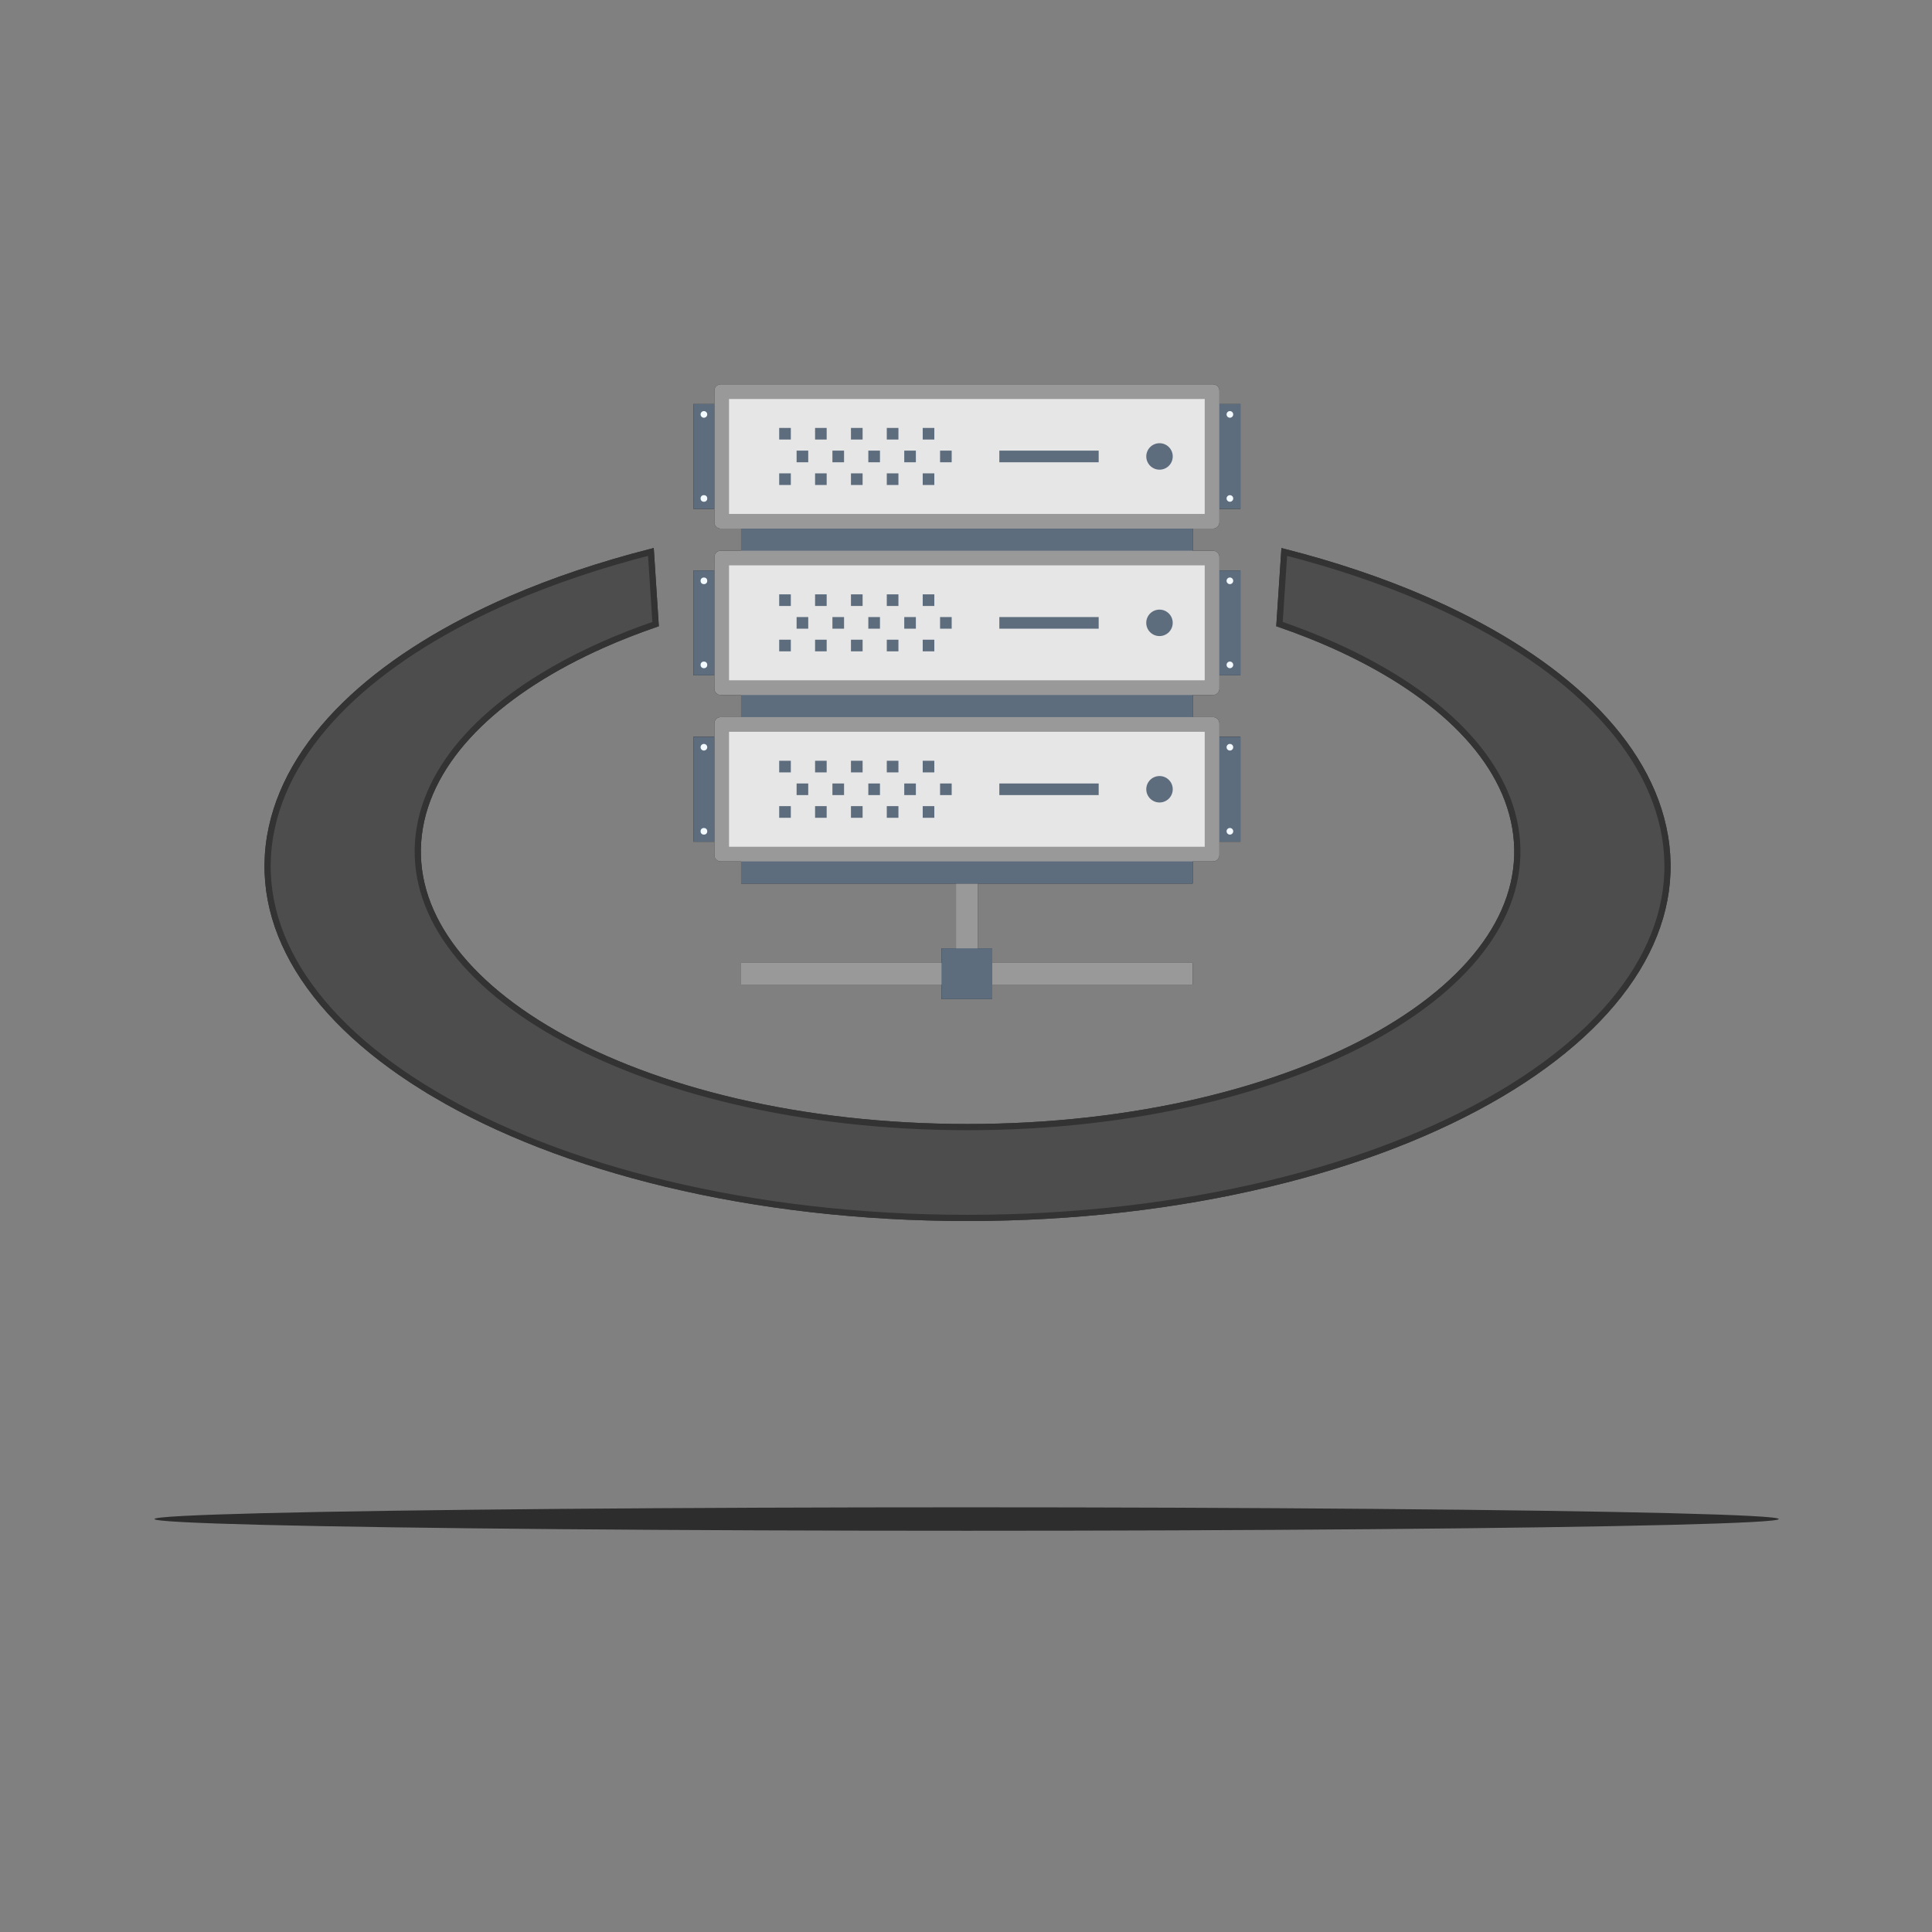 <?xml version="1.0" encoding="UTF-8" standalone="no"?>
<!-- Created with Inkscape (http://www.inkscape.org/) -->

<svg
   xmlns:dc="http://purl.org/dc/elements/1.1/"
   xmlns:cc="http://creativecommons.org/ns#"
   xmlns:rdf="http://www.w3.org/1999/02/22-rdf-syntax-ns#"
   xmlns:svg="http://www.w3.org/2000/svg"
   xmlns="http://www.w3.org/2000/svg"
   xmlns:sodipodi="http://sodipodi.sourceforge.net/DTD/sodipodi-0.dtd"
   xmlns:inkscape="http://www.inkscape.org/namespaces/inkscape"
   width="33.867mm"
   height="33.867mm"
   viewBox="0 0 120 120"
   id="svg4759"
   version="1.1"
   inkscape:version="0.91 r13725"
   sodipodi:docname="Self-Host.svg">
  <defs
     id="defs4761">
    <filter
       inkscape:collect="always"
       style="color-interpolation-filters:sRGB"
       id="filter16971"
       x="-0.048"
       width="1.096"
       y="-0.08"
       height="1.161">
      <feGaussianBlur
         inkscape:collect="always"
         stdDeviation="4.504"
         id="feGaussianBlur16973" />
    </filter>
    <filter
       inkscape:collect="always"
       style="color-interpolation-filters:sRGB"
       id="filter5527"
       x="-0.07"
       width="1.14"
       y="-2.21"
       height="5.42">
      <feGaussianBlur
         inkscape:collect="always"
         stdDeviation="2.762"
         id="feGaussianBlur5529" />
    </filter>
  </defs>
  <sodipodi:namedview
     id="base"
     pagecolor="#ffffff"
     bordercolor="#666666"
     borderopacity="1.0"
     inkscape:pageopacity="0.0"
     inkscape:pageshadow="2"
     inkscape:zoom="2.2292974"
     inkscape:cx="23.740121"
     inkscape:cy="37.627265"
     inkscape:document-units="px"
     inkscape:current-layer="layer1"
     showgrid="false"
     fit-margin-top="0"
     fit-margin-left="0"
     fit-margin-right="0"
     fit-margin-bottom="0"
     inkscape:window-width="1366"
     inkscape:window-height="713"
     inkscape:window-x="0"
     inkscape:window-y="27"
     inkscape:window-maximized="1"
     showborder="false"
     showguides="true"
     inkscape:guide-bbox="true" />
  <g
     inkscape:label="Layer 1"
     inkscape:groupmode="layer"
     id="layer1"
     transform="translate(-283.176,-965.613)">
    <g
       id="g16137"
       transform="translate(731.088,811.53)" />
    <g
       id="g16139"
       transform="translate(731.088,811.53)" />
    <g
       id="g16141"
       transform="translate(731.088,811.53)" />
    <g
       id="g16143"
       transform="translate(731.088,811.53)" />
    <g
       id="g16145"
       transform="translate(731.088,811.53)" />
    <g
       id="g16147"
       transform="translate(731.088,811.53)" />
    <g
       id="g16149"
       transform="translate(731.088,811.53)" />
    <g
       id="g16151"
       transform="translate(731.088,811.53)" />
    <g
       id="g16153"
       transform="translate(731.088,811.53)" />
    <g
       id="g16155"
       transform="translate(731.088,811.53)" />
    <g
       id="g16157"
       transform="translate(731.088,811.53)" />
    <g
       id="g16159"
       transform="translate(731.088,811.53)" />
    <g
       id="g16161"
       transform="translate(731.088,811.53)" />
    <g
       id="g16163"
       transform="translate(731.088,811.53)" />
    <g
       id="g16165"
       transform="translate(731.088,811.53)" />
    <g
       id="g5531"
       inkscape:export-xdpi="90"
       inkscape:export-ydpi="90">
      <rect
         ry="0"
         rx="0"
         style="opacity:1;fill:#808080;fill-opacity:1;stroke:none;stroke-width:6.791;stroke-linecap:round;stroke-linejoin:round;stroke-miterlimit:4;stroke-dasharray:none;stroke-dashoffset:0;stroke-opacity:1"
         id="rect5453"
         width="120"
         height="120"
         x="283.176"
         y="965.613" />
      <g
         transform="matrix(0.844,0,0,0.844,52.88,145.367)"
         id="g16975">
        <g
           transform="matrix(0.456,0,0,0.456,157.981,562.801)"
           id="g16765"
           style="fill:#1a1a1a;filter:url(#filter16971)">
          <g
             id="g16767"
             transform="translate(-126.922,-46.412)"
             style="fill:#1a1a1a">
            <path
               style="fill:#1a1a1a;stroke:#333333"
               sodipodi:nodetypes="scscccccccccccccccccccsscccccccccccccccccss"
               inkscape:connector-curvature="0"
               d="m 448.988,1120.028 c 10.199,6.026 22.893,11 37.44,14.486 14.723,3.531 31.179,5.504 48.576,5.504 17.396,0 33.852,-1.973 48.574,-5.504 14.545,-3.486 27.241,-8.46 37.44,-14.486 9.983,-5.898 17.495,-12.764 22.021,-20.189 4.405,-7.227 5.962,-14.95 4.25,-22.819 -1.662,-7.641 -6.254,-14.71 -13.027,-20.971 -6.608,-6.107 -15.333,-11.478 -25.534,-15.898 -6.883,-2.982 -14.487,-5.536 -22.611,-7.614 l -0.77,11.64 c 2.993,1.036 5.87,2.158 8.595,3.373 4.006,1.787 7.701,3.756 11.024,5.887 3.35,2.15 6.328,4.468 8.868,6.93 2.566,2.487 4.689,5.124 6.304,7.891 1.631,2.795 2.742,5.724 3.264,8.763 0.525,3.073 0.419,6.107 -0.271,9.069 -0.701,2.995 -2.004,5.916 -3.86,8.727 -1.874,2.842 -4.314,5.569 -7.27,8.151 -2.982,2.606 -6.488,5.06 -10.459,7.32 -4.011,2.275 -8.48,4.352 -13.35,6.187 -4.899,1.846 -10.199,3.444 -15.833,4.762 -5.661,1.32 -11.65,2.35 -17.896,3.051 -6.264,0.703 -12.774,1.071 -19.458,1.071 -6.686,0 -13.193,-0.368 -19.46,-1.071 -6.246,-0.701 -12.233,-1.73 -17.896,-3.051 -5.634,-1.317 -10.934,-2.916 -15.833,-4.762 -4.871,-1.835 -9.339,-3.911 -13.35,-6.187 -3.971,-2.261 -7.477,-4.714 -10.459,-7.32 -2.956,-2.582 -5.396,-5.31 -7.27,-8.151 -1.856,-2.811 -3.159,-5.731 -3.86,-8.727 -0.691,-2.963 -0.796,-5.996 -0.271,-9.069 0.522,-3.039 1.633,-5.968 3.264,-8.763 1.614,-2.767 3.737,-5.403 6.304,-7.891 2.54,-2.462 5.517,-4.779 8.868,-6.93 3.323,-2.131 7.019,-4.1 11.024,-5.887 2.724,-1.214 5.6,-2.336 8.591,-3.372 l -0.757,-11.645 c -8.127,2.079 -15.736,4.634 -22.624,7.617 -10.199,4.421 -18.923,9.791 -25.531,15.898 -6.773,6.261 -11.365,13.33 -13.027,20.971 -1.712,7.869 -0.157,15.593 4.248,22.819 4.527,7.426 12.038,14.291 22.022,20.19 z"
               id="path16769" />
            <g
               transform="matrix(0.388,0,0,0.388,217.137,642.712)"
               id="g16771"
               style="fill:#1a1a1a">
              <g
                 id="g16773"
                 transform="translate(-168.109,-4.688)"
                 style="fill:#1a1a1a">
                <g
                   transform="translate(731.088,811.53)"
                   id="g16775"
                   style="fill:#1a1a1a">
                  <rect
                     id="rect16777"
                     height="30.011"
                     width="9.052"
                     style="fill:#1a1a1a;fill-opacity:1"
                     y="335.795"
                     x="251.469" />
                  <rect
                     id="rect16779"
                     height="9.044"
                     width="187.853"
                     style="fill:#1a1a1a;fill-opacity:1"
                     y="368.768"
                     x="162.074" />
                </g>
                <g
                   transform="translate(731.088,811.53)"
                   id="g16781"
                   style="fill:#1a1a1a">
                  <rect
                     id="rect16783"
                     height="21.125"
                     width="21.125"
                     style="fill:#1a1a1a"
                     y="362.726"
                     x="245.427" />
                  <rect
                     id="rect16785"
                     height="147.638"
                     width="187.853"
                     style="fill:#1a1a1a"
                     y="188.16"
                     x="162.074" />
                </g>
                <path
                   id="path16787"
                   d="m 1092.112,997.069 c 0,1.436 -1.18,2.614 -2.614,2.614 l -204.828,0 c -1.434,0 -2.619,-1.175 -2.619,-2.614 l 0,-54.792 c 0,-1.436 1.185,-2.616 2.619,-2.616 l 204.828,0 c 1.436,0 2.614,1.18 2.614,2.616 l 0,54.792 z"
                   style="fill:#1a1a1a"
                   inkscape:connector-curvature="0" />
                <rect
                   id="rect16789"
                   height="47.803"
                   width="197.862"
                   style="fill:#1a1a1a"
                   y="945.776"
                   x="888.144" />
                <g
                   transform="translate(731.088,811.53)"
                   id="g16791"
                   style="fill:#1a1a1a">
                  <path
                     id="path16793"
                     d="m 341.619,158.136 c 0,3.044 -2.465,5.509 -5.501,5.509 -3.036,0 -5.507,-2.465 -5.507,-5.509 0,-3.034 2.47,-5.501 5.507,-5.501 3.037,0 5.501,2.468 5.501,5.501 z"
                     style="fill:#1a1a1a"
                     inkscape:connector-curvature="0" />
                  <rect
                     id="rect16795"
                     height="4.828"
                     width="4.838"
                     style="fill:#1a1a1a"
                     y="146.278"
                     x="177.92" />
                  <rect
                     id="rect16797"
                     height="4.828"
                     width="4.826"
                     style="fill:#1a1a1a"
                     y="146.278"
                     x="192.845" />
                  <rect
                     id="rect16799"
                     height="4.828"
                     width="4.846"
                     style="fill:#1a1a1a"
                     y="146.278"
                     x="207.77" />
                  <rect
                     id="rect16801"
                     height="4.828"
                     width="4.844"
                     style="fill:#1a1a1a"
                     y="146.278"
                     x="222.674" />
                  <rect
                     id="rect16803"
                     height="4.828"
                     width="4.828"
                     style="fill:#1a1a1a"
                     y="146.278"
                     x="237.619" />
                  <rect
                     id="rect16805"
                     height="4.841"
                     width="4.838"
                     style="fill:#1a1a1a"
                     y="165.171"
                     x="177.92" />
                  <rect
                     id="rect16807"
                     height="4.841"
                     width="4.826"
                     style="fill:#1a1a1a"
                     y="165.171"
                     x="192.845" />
                  <rect
                     id="rect16809"
                     height="4.841"
                     width="4.846"
                     style="fill:#1a1a1a"
                     y="165.171"
                     x="207.77" />
                  <rect
                     id="rect16811"
                     height="4.841"
                     width="4.844"
                     style="fill:#1a1a1a"
                     y="165.171"
                     x="222.674" />
                  <rect
                     id="rect16813"
                     height="4.841"
                     width="4.828"
                     style="fill:#1a1a1a"
                     y="165.171"
                     x="237.619" />
                  <rect
                     id="rect16815"
                     height="4.844"
                     width="4.838"
                     style="fill:#1a1a1a"
                     y="155.72"
                     x="185.165" />
                  <rect
                     id="rect16817"
                     height="4.844"
                     width="4.836"
                     style="fill:#1a1a1a"
                     y="155.72"
                     x="200.064" />
                  <rect
                     id="rect16819"
                     height="4.844"
                     width="4.844"
                     style="fill:#1a1a1a"
                     y="155.72"
                     x="214.994" />
                  <rect
                     id="rect16821"
                     height="4.844"
                     width="4.833"
                     style="fill:#1a1a1a"
                     y="155.72"
                     x="229.939" />
                  <rect
                     id="rect16823"
                     height="4.844"
                     width="4.831"
                     style="fill:#1a1a1a"
                     y="155.72"
                     x="244.838" />
                  <rect
                     id="rect16825"
                     height="4.844"
                     width="41.318"
                     style="fill:#1a1a1a"
                     y="155.72"
                     x="269.491" />
                  <rect
                     id="rect16827"
                     height="43.597"
                     width="8.727"
                     style="fill:#1a1a1a"
                     y="136.346"
                     x="361.037" />
                </g>
                <g
                   transform="translate(731.088,811.53)"
                   id="g16829"
                   style="fill:#1a1a1a">
                  <path
                     id="path16831"
                     d="m 366.771,140.654 c 0,0.765 -0.627,1.385 -1.388,1.385 -0.748,0 -1.375,-0.62 -1.375,-1.385 0,-0.755 0.627,-1.377 1.375,-1.377 0.758,0 1.388,0.622 1.388,1.377 z"
                     style="fill:#1a1a1a"
                     inkscape:connector-curvature="0" />
                  <path
                     id="path16833"
                     d="m 366.771,175.619 c 0,0.758 -0.627,1.38 -1.388,1.38 -0.748,0 -1.375,-0.622 -1.375,-1.38 0,-0.763 0.627,-1.375 1.375,-1.375 0.758,0 1.388,0.612 1.388,1.375 z"
                     style="fill:#1a1a1a"
                     inkscape:connector-curvature="0" />
                </g>
                <rect
                   id="rect16835"
                   height="43.597"
                   width="8.717"
                   style="fill:#1a1a1a"
                   y="947.876"
                   x="873.322" />
                <g
                   transform="translate(731.088,811.53)"
                   id="g16837"
                   style="fill:#1a1a1a">
                  <path
                     id="path16839"
                     d="m 147.991,140.654 c 0,0.765 -0.625,1.385 -1.388,1.385 -0.765,0 -1.38,-0.62 -1.38,-1.385 0,-0.755 0.614,-1.377 1.38,-1.377 0.763,0 1.388,0.622 1.388,1.377 z"
                     style="fill:#1a1a1a"
                     inkscape:connector-curvature="0" />
                  <circle
                     id="circle16841"
                     r="1.385"
                     cy="175.616"
                     cx="146.611"
                     style="fill:#1a1a1a" />
                </g>
                <path
                   id="path16843"
                   d="m 1092.112,1066.281 c 0,1.441 -1.18,2.614 -2.614,2.614 l -204.828,0 c -1.434,0 -2.619,-1.172 -2.619,-2.614 l 0,-54.779 c 0,-1.446 1.185,-2.619 2.619,-2.619 l 204.828,0 c 1.436,0 2.614,1.172 2.614,2.619 l 0,54.779 z"
                   style="fill:#1a1a1a;fill-opacity:1"
                   inkscape:connector-curvature="0" />
                <rect
                   id="rect16845"
                   height="47.803"
                   width="197.862"
                   style="fill:#1a1a1a;fill-opacity:1"
                   y="1014.973"
                   x="888.144" />
                <g
                   transform="translate(731.088,811.53)"
                   id="g16847"
                   style="fill:#1a1a1a">
                  <circle
                     id="circle16849"
                     r="5.504"
                     cy="227.354"
                     cx="336.102"
                     style="fill:#1a1a1a" />
                  <rect
                     id="rect16851"
                     height="4.838"
                     width="4.838"
                     style="fill:#1a1a1a"
                     y="215.501"
                     x="177.92" />
                  <rect
                     id="rect16853"
                     height="4.838"
                     width="4.826"
                     style="fill:#1a1a1a"
                     y="215.501"
                     x="192.845" />
                  <rect
                     id="rect16855"
                     height="4.838"
                     width="4.846"
                     style="fill:#1a1a1a"
                     y="215.501"
                     x="207.77" />
                  <rect
                     id="rect16857"
                     height="4.838"
                     width="4.844"
                     style="fill:#1a1a1a"
                     y="215.501"
                     x="222.674" />
                  <rect
                     id="rect16859"
                     height="4.838"
                     width="4.828"
                     style="fill:#1a1a1a"
                     y="215.501"
                     x="237.619" />
                  <rect
                     id="rect16861"
                     height="4.838"
                     width="4.838"
                     style="fill:#1a1a1a"
                     y="234.368"
                     x="177.92" />
                  <rect
                     id="rect16863"
                     height="4.838"
                     width="4.826"
                     style="fill:#1a1a1a"
                     y="234.368"
                     x="192.845" />
                  <rect
                     id="rect16865"
                     height="4.838"
                     width="4.846"
                     style="fill:#1a1a1a"
                     y="234.368"
                     x="207.77" />
                  <rect
                     id="rect16867"
                     height="4.838"
                     width="4.844"
                     style="fill:#1a1a1a"
                     y="234.368"
                     x="222.674" />
                  <rect
                     id="rect16869"
                     height="4.838"
                     width="4.828"
                     style="fill:#1a1a1a"
                     y="234.368"
                     x="237.619" />
                  <rect
                     id="rect16871"
                     height="4.836"
                     width="4.838"
                     style="fill:#1a1a1a"
                     y="224.947"
                     x="185.165" />
                  <rect
                     id="rect16873"
                     height="4.836"
                     width="4.836"
                     style="fill:#1a1a1a"
                     y="224.947"
                     x="200.064" />
                  <rect
                     id="rect16875"
                     height="4.836"
                     width="4.844"
                     style="fill:#1a1a1a"
                     y="224.947"
                     x="214.994" />
                  <rect
                     id="rect16877"
                     height="4.836"
                     width="4.833"
                     style="fill:#1a1a1a"
                     y="224.947"
                     x="229.939" />
                  <rect
                     id="rect16879"
                     height="4.836"
                     width="4.831"
                     style="fill:#1a1a1a"
                     y="224.947"
                     x="244.838" />
                  <rect
                     id="rect16881"
                     height="4.836"
                     width="41.318"
                     style="fill:#1a1a1a"
                     y="224.947"
                     x="269.491" />
                  <rect
                     id="rect16883"
                     height="43.597"
                     width="8.727"
                     style="fill:#1a1a1a"
                     y="205.568"
                     x="361.037" />
                </g>
                <g
                   transform="translate(731.088,811.53)"
                   id="g16885"
                   style="fill:#1a1a1a">
                  <path
                     id="path16887"
                     d="m 366.771,209.876 c 0,0.758 -0.627,1.377 -1.388,1.377 -0.748,0 -1.375,-0.62 -1.375,-1.377 0,-0.763 0.627,-1.388 1.375,-1.388 0.758,0.001 1.388,0.628 1.388,1.388 z"
                     style="fill:#1a1a1a"
                     inkscape:connector-curvature="0" />
                  <path
                     id="path16889"
                     d="m 366.771,244.836 c 0,0.758 -0.627,1.385 -1.388,1.385 -0.748,0 -1.375,-0.625 -1.375,-1.385 0,-0.76 0.627,-1.377 1.375,-1.377 0.758,0 1.388,0.617 1.388,1.377 z"
                     style="fill:#1a1a1a"
                     inkscape:connector-curvature="0" />
                </g>
                <rect
                   id="rect16891"
                   height="43.597"
                   width="8.717"
                   style="fill:#1a1a1a"
                   y="1017.098"
                   x="873.322" />
                <g
                   transform="translate(731.088,811.53)"
                   id="g16893"
                   style="fill:#1a1a1a">
                  <circle
                     id="circle16895"
                     r="1.385"
                     cy="209.876"
                     cx="146.611"
                     style="fill:#1a1a1a" />
                  <circle
                     id="circle16897"
                     r="1.385"
                     cy="244.838"
                     cx="146.611"
                     style="fill:#1a1a1a" />
                </g>
                <path
                   id="path16899"
                   d="m 1092.112,1135.501 c 0,1.426 -1.18,2.606 -2.614,2.606 l -204.828,0 c -1.434,0 -2.619,-1.18 -2.619,-2.606 l 0,-54.787 c 0,-1.434 1.185,-2.619 2.619,-2.619 l 204.828,0 c 1.436,0 2.614,1.188 2.614,2.619 l 0,54.787 z"
                   style="fill:#1a1a1a;fill-opacity:1"
                   inkscape:connector-curvature="0" />
                <rect
                   id="rect16901"
                   height="47.823"
                   width="197.862"
                   style="fill:#1a1a1a;fill-opacity:1"
                   y="1084.196"
                   x="888.144" />
                <g
                   transform="translate(731.088,811.53)"
                   id="g16903"
                   style="fill:#1a1a1a">
                  <path
                     id="path16905"
                     d="m 341.619,296.573 c 0,3.036 -2.465,5.499 -5.501,5.499 -3.036,0 -5.507,-2.465 -5.507,-5.499 0,-3.046 2.47,-5.499 5.507,-5.499 3.037,0 5.501,2.45 5.501,5.499 z"
                     style="fill:#1a1a1a"
                     inkscape:connector-curvature="0" />
                  <rect
                     id="rect16907"
                     height="4.833"
                     width="4.838"
                     style="fill:#1a1a1a"
                     y="284.723"
                     x="177.92" />
                  <rect
                     id="rect16909"
                     height="4.833"
                     width="4.826"
                     style="fill:#1a1a1a"
                     y="284.723"
                     x="192.845" />
                  <rect
                     id="rect16911"
                     height="4.833"
                     width="4.846"
                     style="fill:#1a1a1a"
                     y="284.723"
                     x="207.77" />
                  <rect
                     id="rect16913"
                     height="4.833"
                     width="4.844"
                     style="fill:#1a1a1a"
                     y="284.723"
                     x="222.674" />
                  <rect
                     id="rect16915"
                     height="4.833"
                     width="4.828"
                     style="fill:#1a1a1a"
                     y="284.723"
                     x="237.619" />
                  <rect
                     id="rect16917"
                     height="4.849"
                     width="4.838"
                     style="fill:#1a1a1a"
                     y="303.59"
                     x="177.92" />
                  <rect
                     id="rect16919"
                     height="4.849"
                     width="4.826"
                     style="fill:#1a1a1a"
                     y="303.59"
                     x="192.845" />
                  <rect
                     id="rect16921"
                     height="4.849"
                     width="4.846"
                     style="fill:#1a1a1a"
                     y="303.59"
                     x="207.77" />
                  <rect
                     id="rect16923"
                     height="4.849"
                     width="4.844"
                     style="fill:#1a1a1a"
                     y="303.59"
                     x="222.674" />
                  <rect
                     id="rect16925"
                     height="4.849"
                     width="4.828"
                     style="fill:#1a1a1a"
                     y="303.59"
                     x="237.619" />
                  <rect
                     id="rect16927"
                     height="4.823"
                     width="4.838"
                     style="fill:#1a1a1a"
                     y="294.17"
                     x="185.165" />
                  <rect
                     id="rect16929"
                     height="4.823"
                     width="4.836"
                     style="fill:#1a1a1a"
                     y="294.17"
                     x="200.064" />
                  <rect
                     id="rect16931"
                     height="4.823"
                     width="4.844"
                     style="fill:#1a1a1a"
                     y="294.17"
                     x="214.994" />
                  <rect
                     id="rect16933"
                     height="4.823"
                     width="4.833"
                     style="fill:#1a1a1a"
                     y="294.17"
                     x="229.939" />
                  <rect
                     id="rect16935"
                     height="4.823"
                     width="4.831"
                     style="fill:#1a1a1a"
                     y="294.17"
                     x="244.838" />
                  <rect
                     id="rect16937"
                     height="4.823"
                     width="41.318"
                     style="fill:#1a1a1a"
                     y="294.17"
                     x="269.491" />
                  <rect
                     id="rect16939"
                     height="43.622"
                     width="8.727"
                     style="fill:#1a1a1a"
                     y="274.765"
                     x="361.037" />
                </g>
                <g
                   transform="translate(731.088,811.53)"
                   id="g16941"
                   style="fill:#1a1a1a">
                  <path
                     id="path16943"
                     d="m 366.771,279.094 c 0,0.758 -0.627,1.375 -1.388,1.375 -0.748,0 -1.375,-0.617 -1.375,-1.375 0,-0.768 0.627,-1.377 1.375,-1.377 0.758,-0.003 1.388,0.609 1.388,1.377 z"
                     style="fill:#1a1a1a"
                     inkscape:connector-curvature="0" />
                  <path
                     id="path16945"
                     d="m 366.771,314.053 c 0,0.76 -0.627,1.385 -1.388,1.385 -0.748,0 -1.375,-0.625 -1.375,-1.385 0,-0.765 0.627,-1.375 1.375,-1.375 0.758,0 1.388,0.61 1.388,1.375 z"
                     style="fill:#1a1a1a"
                     inkscape:connector-curvature="0" />
                </g>
                <rect
                   id="rect16947"
                   height="43.622"
                   width="8.717"
                   style="fill:#1a1a1a"
                   y="1086.295"
                   x="873.322" />
                <g
                   transform="translate(731.088,811.53)"
                   id="g16949"
                   style="fill:#1a1a1a">
                  <path
                     id="path16951"
                     d="m 147.991,279.094 c 0,0.758 -0.625,1.375 -1.388,1.375 -0.765,0 -1.38,-0.617 -1.38,-1.375 0,-0.768 0.614,-1.377 1.38,-1.377 0.763,-0.003 1.388,0.609 1.388,1.377 z"
                     style="fill:#1a1a1a"
                     inkscape:connector-curvature="0" />
                  <circle
                     id="circle16953"
                     r="1.385"
                     cy="314.061"
                     cx="146.611"
                     style="fill:#1a1a1a" />
                </g>
              </g>
            </g>
          </g>
        </g>
        <g
           id="g16669"
           transform="matrix(0.456,0,0,0.456,157.981,562.801)">
          <g
             transform="translate(-126.922,-46.412)"
             id="g16574">
            <path
               id="path7502"
               d="m 448.988,1120.028 c 10.199,6.026 22.893,11 37.44,14.486 14.723,3.531 31.179,5.504 48.576,5.504 17.396,0 33.852,-1.973 48.574,-5.504 14.545,-3.486 27.241,-8.46 37.44,-14.486 9.983,-5.898 17.495,-12.764 22.021,-20.189 4.405,-7.227 5.962,-14.95 4.25,-22.819 -1.662,-7.641 -6.254,-14.71 -13.027,-20.971 -6.608,-6.107 -15.333,-11.478 -25.534,-15.898 -6.883,-2.982 -14.487,-5.536 -22.611,-7.614 l -0.77,11.64 c 2.993,1.036 5.87,2.158 8.595,3.373 4.006,1.787 7.701,3.756 11.024,5.887 3.35,2.15 6.328,4.468 8.868,6.93 2.566,2.487 4.689,5.124 6.304,7.891 1.631,2.795 2.742,5.724 3.264,8.763 0.525,3.073 0.419,6.107 -0.271,9.069 -0.701,2.995 -2.004,5.916 -3.86,8.727 -1.874,2.842 -4.314,5.569 -7.27,8.151 -2.982,2.606 -6.488,5.06 -10.459,7.32 -4.011,2.275 -8.48,4.352 -13.35,6.187 -4.899,1.846 -10.199,3.444 -15.833,4.762 -5.661,1.32 -11.65,2.35 -17.896,3.051 -6.264,0.703 -12.774,1.071 -19.458,1.071 -6.686,0 -13.193,-0.368 -19.46,-1.071 -6.246,-0.701 -12.233,-1.73 -17.896,-3.051 -5.634,-1.317 -10.934,-2.916 -15.833,-4.762 -4.871,-1.835 -9.339,-3.911 -13.35,-6.187 -3.971,-2.261 -7.477,-4.714 -10.459,-7.32 -2.956,-2.582 -5.396,-5.31 -7.27,-8.151 -1.856,-2.811 -3.159,-5.731 -3.86,-8.727 -0.691,-2.963 -0.796,-5.996 -0.271,-9.069 0.522,-3.039 1.633,-5.968 3.264,-8.763 1.614,-2.767 3.737,-5.403 6.304,-7.891 2.54,-2.462 5.517,-4.779 8.868,-6.93 3.323,-2.131 7.019,-4.1 11.024,-5.887 2.724,-1.214 5.6,-2.336 8.591,-3.372 l -0.757,-11.645 c -8.127,2.079 -15.736,4.634 -22.624,7.617 -10.199,4.421 -18.923,9.791 -25.531,15.898 -6.773,6.261 -11.365,13.33 -13.027,20.971 -1.712,7.869 -0.157,15.593 4.248,22.819 4.527,7.426 12.038,14.291 22.022,20.19 z"
               inkscape:connector-curvature="0"
               sodipodi:nodetypes="scscccccccccccccccccccsscccccccccccccccccss"
               style="fill:#4d4d4d;stroke:#333333" />
            <g
               id="g16481"
               transform="matrix(0.388,0,0,0.388,217.137,642.712)">
              <g
                 transform="translate(-168.109,-4.688)"
                 id="g16389">
                <g
                   id="g15957"
                   transform="translate(731.088,811.53)">
                  <rect
                     x="251.469"
                     y="335.795"
                     style="fill:#999999;fill-opacity:1"
                     width="9.052"
                     height="30.011"
                     id="rect15959" />
                  <rect
                     x="162.074"
                     y="368.768"
                     style="fill:#999999;fill-opacity:1"
                     width="187.853"
                     height="9.044"
                     id="rect15961" />
                </g>
                <g
                   id="g15963"
                   transform="translate(731.088,811.53)">
                  <rect
                     x="245.427"
                     y="362.726"
                     style="fill:#5d6d7e"
                     width="21.125"
                     height="21.125"
                     id="rect15965" />
                  <rect
                     x="162.074"
                     y="188.16"
                     style="fill:#5d6d7e"
                     width="187.853"
                     height="147.638"
                     id="rect15967" />
                </g>
                <path
                   inkscape:connector-curvature="0"
                   style="fill:#999999"
                   d="m 1092.112,997.069 c 0,1.436 -1.18,2.614 -2.614,2.614 l -204.828,0 c -1.434,0 -2.619,-1.175 -2.619,-2.614 l 0,-54.792 c 0,-1.436 1.185,-2.616 2.619,-2.616 l 204.828,0 c 1.436,0 2.614,1.18 2.614,2.616 l 0,54.792 z"
                   id="path15969" />
                <rect
                   x="888.144"
                   y="945.776"
                   style="fill:#e6e6e6"
                   width="197.862"
                   height="47.803"
                   id="rect15971" />
                <g
                   id="g15973"
                   transform="translate(731.088,811.53)">
                  <path
                     inkscape:connector-curvature="0"
                     style="fill:#5d6d7e"
                     d="m 341.619,158.136 c 0,3.044 -2.465,5.509 -5.501,5.509 -3.036,0 -5.507,-2.465 -5.507,-5.509 0,-3.034 2.47,-5.501 5.507,-5.501 3.037,0 5.501,2.468 5.501,5.501 z"
                     id="path15975" />
                  <rect
                     x="177.92"
                     y="146.278"
                     style="fill:#5d6d7e"
                     width="4.838"
                     height="4.828"
                     id="rect15977" />
                  <rect
                     x="192.845"
                     y="146.278"
                     style="fill:#5d6d7e"
                     width="4.826"
                     height="4.828"
                     id="rect15979" />
                  <rect
                     x="207.77"
                     y="146.278"
                     style="fill:#5d6d7e"
                     width="4.846"
                     height="4.828"
                     id="rect15981" />
                  <rect
                     x="222.674"
                     y="146.278"
                     style="fill:#5d6d7e"
                     width="4.844"
                     height="4.828"
                     id="rect15983" />
                  <rect
                     x="237.619"
                     y="146.278"
                     style="fill:#5d6d7e"
                     width="4.828"
                     height="4.828"
                     id="rect15985" />
                  <rect
                     x="177.92"
                     y="165.171"
                     style="fill:#5d6d7e"
                     width="4.838"
                     height="4.841"
                     id="rect15987" />
                  <rect
                     x="192.845"
                     y="165.171"
                     style="fill:#5d6d7e"
                     width="4.826"
                     height="4.841"
                     id="rect15989" />
                  <rect
                     x="207.77"
                     y="165.171"
                     style="fill:#5d6d7e"
                     width="4.846"
                     height="4.841"
                     id="rect15991" />
                  <rect
                     x="222.674"
                     y="165.171"
                     style="fill:#5d6d7e"
                     width="4.844"
                     height="4.841"
                     id="rect15993" />
                  <rect
                     x="237.619"
                     y="165.171"
                     style="fill:#5d6d7e"
                     width="4.828"
                     height="4.841"
                     id="rect15995" />
                  <rect
                     x="185.165"
                     y="155.72"
                     style="fill:#5d6d7e"
                     width="4.838"
                     height="4.844"
                     id="rect15997" />
                  <rect
                     x="200.064"
                     y="155.72"
                     style="fill:#5d6d7e"
                     width="4.836"
                     height="4.844"
                     id="rect15999" />
                  <rect
                     x="214.994"
                     y="155.72"
                     style="fill:#5d6d7e"
                     width="4.844"
                     height="4.844"
                     id="rect16001" />
                  <rect
                     x="229.939"
                     y="155.72"
                     style="fill:#5d6d7e"
                     width="4.833"
                     height="4.844"
                     id="rect16003" />
                  <rect
                     x="244.838"
                     y="155.72"
                     style="fill:#5d6d7e"
                     width="4.831"
                     height="4.844"
                     id="rect16005" />
                  <rect
                     x="269.491"
                     y="155.72"
                     style="fill:#5d6d7e"
                     width="41.318"
                     height="4.844"
                     id="rect16007" />
                  <rect
                     x="361.037"
                     y="136.346"
                     style="fill:#5d6d7e"
                     width="8.727"
                     height="43.597"
                     id="rect16009" />
                </g>
                <g
                   id="g16011"
                   transform="translate(731.088,811.53)">
                  <path
                     inkscape:connector-curvature="0"
                     style="fill:#f2f9ff"
                     d="m 366.771,140.654 c 0,0.765 -0.627,1.385 -1.388,1.385 -0.748,0 -1.375,-0.62 -1.375,-1.385 0,-0.755 0.627,-1.377 1.375,-1.377 0.758,0 1.388,0.622 1.388,1.377 z"
                     id="path16013" />
                  <path
                     inkscape:connector-curvature="0"
                     style="fill:#f2f9ff"
                     d="m 366.771,175.619 c 0,0.758 -0.627,1.38 -1.388,1.38 -0.748,0 -1.375,-0.622 -1.375,-1.38 0,-0.763 0.627,-1.375 1.375,-1.375 0.758,0 1.388,0.612 1.388,1.375 z"
                     id="path16015" />
                </g>
                <rect
                   x="873.322"
                   y="947.876"
                   style="fill:#5d6d7e"
                   width="8.717"
                   height="43.597"
                   id="rect16017" />
                <g
                   id="g16019"
                   transform="translate(731.088,811.53)">
                  <path
                     inkscape:connector-curvature="0"
                     style="fill:#f2f9ff"
                     d="m 147.991,140.654 c 0,0.765 -0.625,1.385 -1.388,1.385 -0.765,0 -1.38,-0.62 -1.38,-1.385 0,-0.755 0.614,-1.377 1.38,-1.377 0.763,0 1.388,0.622 1.388,1.377 z"
                     id="path16021" />
                  <circle
                     style="fill:#f2f9ff"
                     cx="146.611"
                     cy="175.616"
                     r="1.385"
                     id="circle16023" />
                </g>
                <path
                   inkscape:connector-curvature="0"
                   style="fill:#999999;fill-opacity:1"
                   d="m 1092.112,1066.281 c 0,1.441 -1.18,2.614 -2.614,2.614 l -204.828,0 c -1.434,0 -2.619,-1.172 -2.619,-2.614 l 0,-54.779 c 0,-1.446 1.185,-2.619 2.619,-2.619 l 204.828,0 c 1.436,0 2.614,1.172 2.614,2.619 l 0,54.779 z"
                   id="path16025" />
                <rect
                   x="888.144"
                   y="1014.973"
                   style="fill:#e6e6e6;fill-opacity:1"
                   width="197.862"
                   height="47.803"
                   id="rect16027" />
                <g
                   id="g16029"
                   transform="translate(731.088,811.53)">
                  <circle
                     style="fill:#5d6d7e"
                     cx="336.102"
                     cy="227.354"
                     r="5.504"
                     id="circle16031" />
                  <rect
                     x="177.92"
                     y="215.501"
                     style="fill:#5d6d7e"
                     width="4.838"
                     height="4.838"
                     id="rect16033" />
                  <rect
                     x="192.845"
                     y="215.501"
                     style="fill:#5d6d7e"
                     width="4.826"
                     height="4.838"
                     id="rect16035" />
                  <rect
                     x="207.77"
                     y="215.501"
                     style="fill:#5d6d7e"
                     width="4.846"
                     height="4.838"
                     id="rect16037" />
                  <rect
                     x="222.674"
                     y="215.501"
                     style="fill:#5d6d7e"
                     width="4.844"
                     height="4.838"
                     id="rect16039" />
                  <rect
                     x="237.619"
                     y="215.501"
                     style="fill:#5d6d7e"
                     width="4.828"
                     height="4.838"
                     id="rect16041" />
                  <rect
                     x="177.92"
                     y="234.368"
                     style="fill:#5d6d7e"
                     width="4.838"
                     height="4.838"
                     id="rect16043" />
                  <rect
                     x="192.845"
                     y="234.368"
                     style="fill:#5d6d7e"
                     width="4.826"
                     height="4.838"
                     id="rect16045" />
                  <rect
                     x="207.77"
                     y="234.368"
                     style="fill:#5d6d7e"
                     width="4.846"
                     height="4.838"
                     id="rect16047" />
                  <rect
                     x="222.674"
                     y="234.368"
                     style="fill:#5d6d7e"
                     width="4.844"
                     height="4.838"
                     id="rect16049" />
                  <rect
                     x="237.619"
                     y="234.368"
                     style="fill:#5d6d7e"
                     width="4.828"
                     height="4.838"
                     id="rect16051" />
                  <rect
                     x="185.165"
                     y="224.947"
                     style="fill:#5d6d7e"
                     width="4.838"
                     height="4.836"
                     id="rect16053" />
                  <rect
                     x="200.064"
                     y="224.947"
                     style="fill:#5d6d7e"
                     width="4.836"
                     height="4.836"
                     id="rect16055" />
                  <rect
                     x="214.994"
                     y="224.947"
                     style="fill:#5d6d7e"
                     width="4.844"
                     height="4.836"
                     id="rect16057" />
                  <rect
                     x="229.939"
                     y="224.947"
                     style="fill:#5d6d7e"
                     width="4.833"
                     height="4.836"
                     id="rect16059" />
                  <rect
                     x="244.838"
                     y="224.947"
                     style="fill:#5d6d7e"
                     width="4.831"
                     height="4.836"
                     id="rect16061" />
                  <rect
                     x="269.491"
                     y="224.947"
                     style="fill:#5d6d7e"
                     width="41.318"
                     height="4.836"
                     id="rect16063" />
                  <rect
                     x="361.037"
                     y="205.568"
                     style="fill:#5d6d7e"
                     width="8.727"
                     height="43.597"
                     id="rect16065" />
                </g>
                <g
                   id="g16067"
                   transform="translate(731.088,811.53)">
                  <path
                     inkscape:connector-curvature="0"
                     style="fill:#f2f9ff"
                     d="m 366.771,209.876 c 0,0.758 -0.627,1.377 -1.388,1.377 -0.748,0 -1.375,-0.62 -1.375,-1.377 0,-0.763 0.627,-1.388 1.375,-1.388 0.758,0.001 1.388,0.628 1.388,1.388 z"
                     id="path16069" />
                  <path
                     inkscape:connector-curvature="0"
                     style="fill:#f2f9ff"
                     d="m 366.771,244.836 c 0,0.758 -0.627,1.385 -1.388,1.385 -0.748,0 -1.375,-0.625 -1.375,-1.385 0,-0.76 0.627,-1.377 1.375,-1.377 0.758,0 1.388,0.617 1.388,1.377 z"
                     id="path16071" />
                </g>
                <rect
                   x="873.322"
                   y="1017.098"
                   style="fill:#5d6d7e"
                   width="8.717"
                   height="43.597"
                   id="rect16073" />
                <g
                   id="g16075"
                   transform="translate(731.088,811.53)">
                  <circle
                     style="fill:#f2f9ff"
                     cx="146.611"
                     cy="209.876"
                     r="1.385"
                     id="circle16077" />
                  <circle
                     style="fill:#f2f9ff"
                     cx="146.611"
                     cy="244.838"
                     r="1.385"
                     id="circle16079" />
                </g>
                <path
                   inkscape:connector-curvature="0"
                   style="fill:#999999;fill-opacity:1"
                   d="m 1092.112,1135.501 c 0,1.426 -1.18,2.606 -2.614,2.606 l -204.828,0 c -1.434,0 -2.619,-1.18 -2.619,-2.606 l 0,-54.787 c 0,-1.434 1.185,-2.619 2.619,-2.619 l 204.828,0 c 1.436,0 2.614,1.188 2.614,2.619 l 0,54.787 z"
                   id="path16081" />
                <rect
                   x="888.144"
                   y="1084.196"
                   style="fill:#e6e6e6;fill-opacity:1"
                   width="197.862"
                   height="47.823"
                   id="rect16083" />
                <g
                   id="g16085"
                   transform="translate(731.088,811.53)">
                  <path
                     inkscape:connector-curvature="0"
                     style="fill:#5d6d7e"
                     d="m 341.619,296.573 c 0,3.036 -2.465,5.499 -5.501,5.499 -3.036,0 -5.507,-2.465 -5.507,-5.499 0,-3.046 2.47,-5.499 5.507,-5.499 3.037,0 5.501,2.45 5.501,5.499 z"
                     id="path16087" />
                  <rect
                     x="177.92"
                     y="284.723"
                     style="fill:#5d6d7e"
                     width="4.838"
                     height="4.833"
                     id="rect16089" />
                  <rect
                     x="192.845"
                     y="284.723"
                     style="fill:#5d6d7e"
                     width="4.826"
                     height="4.833"
                     id="rect16091" />
                  <rect
                     x="207.77"
                     y="284.723"
                     style="fill:#5d6d7e"
                     width="4.846"
                     height="4.833"
                     id="rect16093" />
                  <rect
                     x="222.674"
                     y="284.723"
                     style="fill:#5d6d7e"
                     width="4.844"
                     height="4.833"
                     id="rect16095" />
                  <rect
                     x="237.619"
                     y="284.723"
                     style="fill:#5d6d7e"
                     width="4.828"
                     height="4.833"
                     id="rect16097" />
                  <rect
                     x="177.92"
                     y="303.59"
                     style="fill:#5d6d7e"
                     width="4.838"
                     height="4.849"
                     id="rect16099" />
                  <rect
                     x="192.845"
                     y="303.59"
                     style="fill:#5d6d7e"
                     width="4.826"
                     height="4.849"
                     id="rect16101" />
                  <rect
                     x="207.77"
                     y="303.59"
                     style="fill:#5d6d7e"
                     width="4.846"
                     height="4.849"
                     id="rect16103" />
                  <rect
                     x="222.674"
                     y="303.59"
                     style="fill:#5d6d7e"
                     width="4.844"
                     height="4.849"
                     id="rect16105" />
                  <rect
                     x="237.619"
                     y="303.59"
                     style="fill:#5d6d7e"
                     width="4.828"
                     height="4.849"
                     id="rect16107" />
                  <rect
                     x="185.165"
                     y="294.17"
                     style="fill:#5d6d7e"
                     width="4.838"
                     height="4.823"
                     id="rect16109" />
                  <rect
                     x="200.064"
                     y="294.17"
                     style="fill:#5d6d7e"
                     width="4.836"
                     height="4.823"
                     id="rect16111" />
                  <rect
                     x="214.994"
                     y="294.17"
                     style="fill:#5d6d7e"
                     width="4.844"
                     height="4.823"
                     id="rect16113" />
                  <rect
                     x="229.939"
                     y="294.17"
                     style="fill:#5d6d7e"
                     width="4.833"
                     height="4.823"
                     id="rect16115" />
                  <rect
                     x="244.838"
                     y="294.17"
                     style="fill:#5d6d7e"
                     width="4.831"
                     height="4.823"
                     id="rect16117" />
                  <rect
                     x="269.491"
                     y="294.17"
                     style="fill:#5d6d7e"
                     width="41.318"
                     height="4.823"
                     id="rect16119" />
                  <rect
                     x="361.037"
                     y="274.765"
                     style="fill:#5d6d7e"
                     width="8.727"
                     height="43.622"
                     id="rect16121" />
                </g>
                <g
                   id="g16123"
                   transform="translate(731.088,811.53)">
                  <path
                     inkscape:connector-curvature="0"
                     style="fill:#f2f9ff"
                     d="m 366.771,279.094 c 0,0.758 -0.627,1.375 -1.388,1.375 -0.748,0 -1.375,-0.617 -1.375,-1.375 0,-0.768 0.627,-1.377 1.375,-1.377 0.758,-0.003 1.388,0.609 1.388,1.377 z"
                     id="path16125" />
                  <path
                     inkscape:connector-curvature="0"
                     style="fill:#f2f9ff"
                     d="m 366.771,314.053 c 0,0.76 -0.627,1.385 -1.388,1.385 -0.748,0 -1.375,-0.625 -1.375,-1.385 0,-0.765 0.627,-1.375 1.375,-1.375 0.758,0 1.388,0.61 1.388,1.375 z"
                     id="path16127" />
                </g>
                <rect
                   x="873.322"
                   y="1086.295"
                   style="fill:#5d6d7e"
                   width="8.717"
                   height="43.622"
                   id="rect16129" />
                <g
                   id="g16131"
                   transform="translate(731.088,811.53)">
                  <path
                     inkscape:connector-curvature="0"
                     style="fill:#f2f9ff"
                     d="m 147.991,279.094 c 0,0.758 -0.625,1.375 -1.388,1.375 -0.765,0 -1.38,-0.617 -1.38,-1.375 0,-0.768 0.614,-1.377 1.38,-1.377 0.763,-0.003 1.388,0.609 1.388,1.377 z"
                     id="path16133" />
                  <circle
                     style="fill:#f2f9ff"
                     cx="146.611"
                     cy="314.061"
                     r="1.385"
                     id="circle16135" />
                </g>
              </g>
            </g>
          </g>
        </g>
      </g>
      <ellipse
         transform="matrix(1.062,0,0,0.485,-21.239,542.475)"
         ry="1.5"
         rx="47.5"
         cy="1066.985"
         cx="343.176"
         id="path4685"
         style="opacity:0.9;fill:#1a1a1a;fill-opacity:1;stroke:none;stroke-width:1;stroke-linecap:round;stroke-linejoin:round;stroke-miterlimit:4;stroke-dasharray:2, 2;stroke-dashoffset:0;stroke-opacity:1;filter:url(#filter5527)" />
    </g>
  </g>
  <style
     id="style6048"
     type="text/css">
	.st0{fill:#1D1D1B;}
</style>
</svg>
